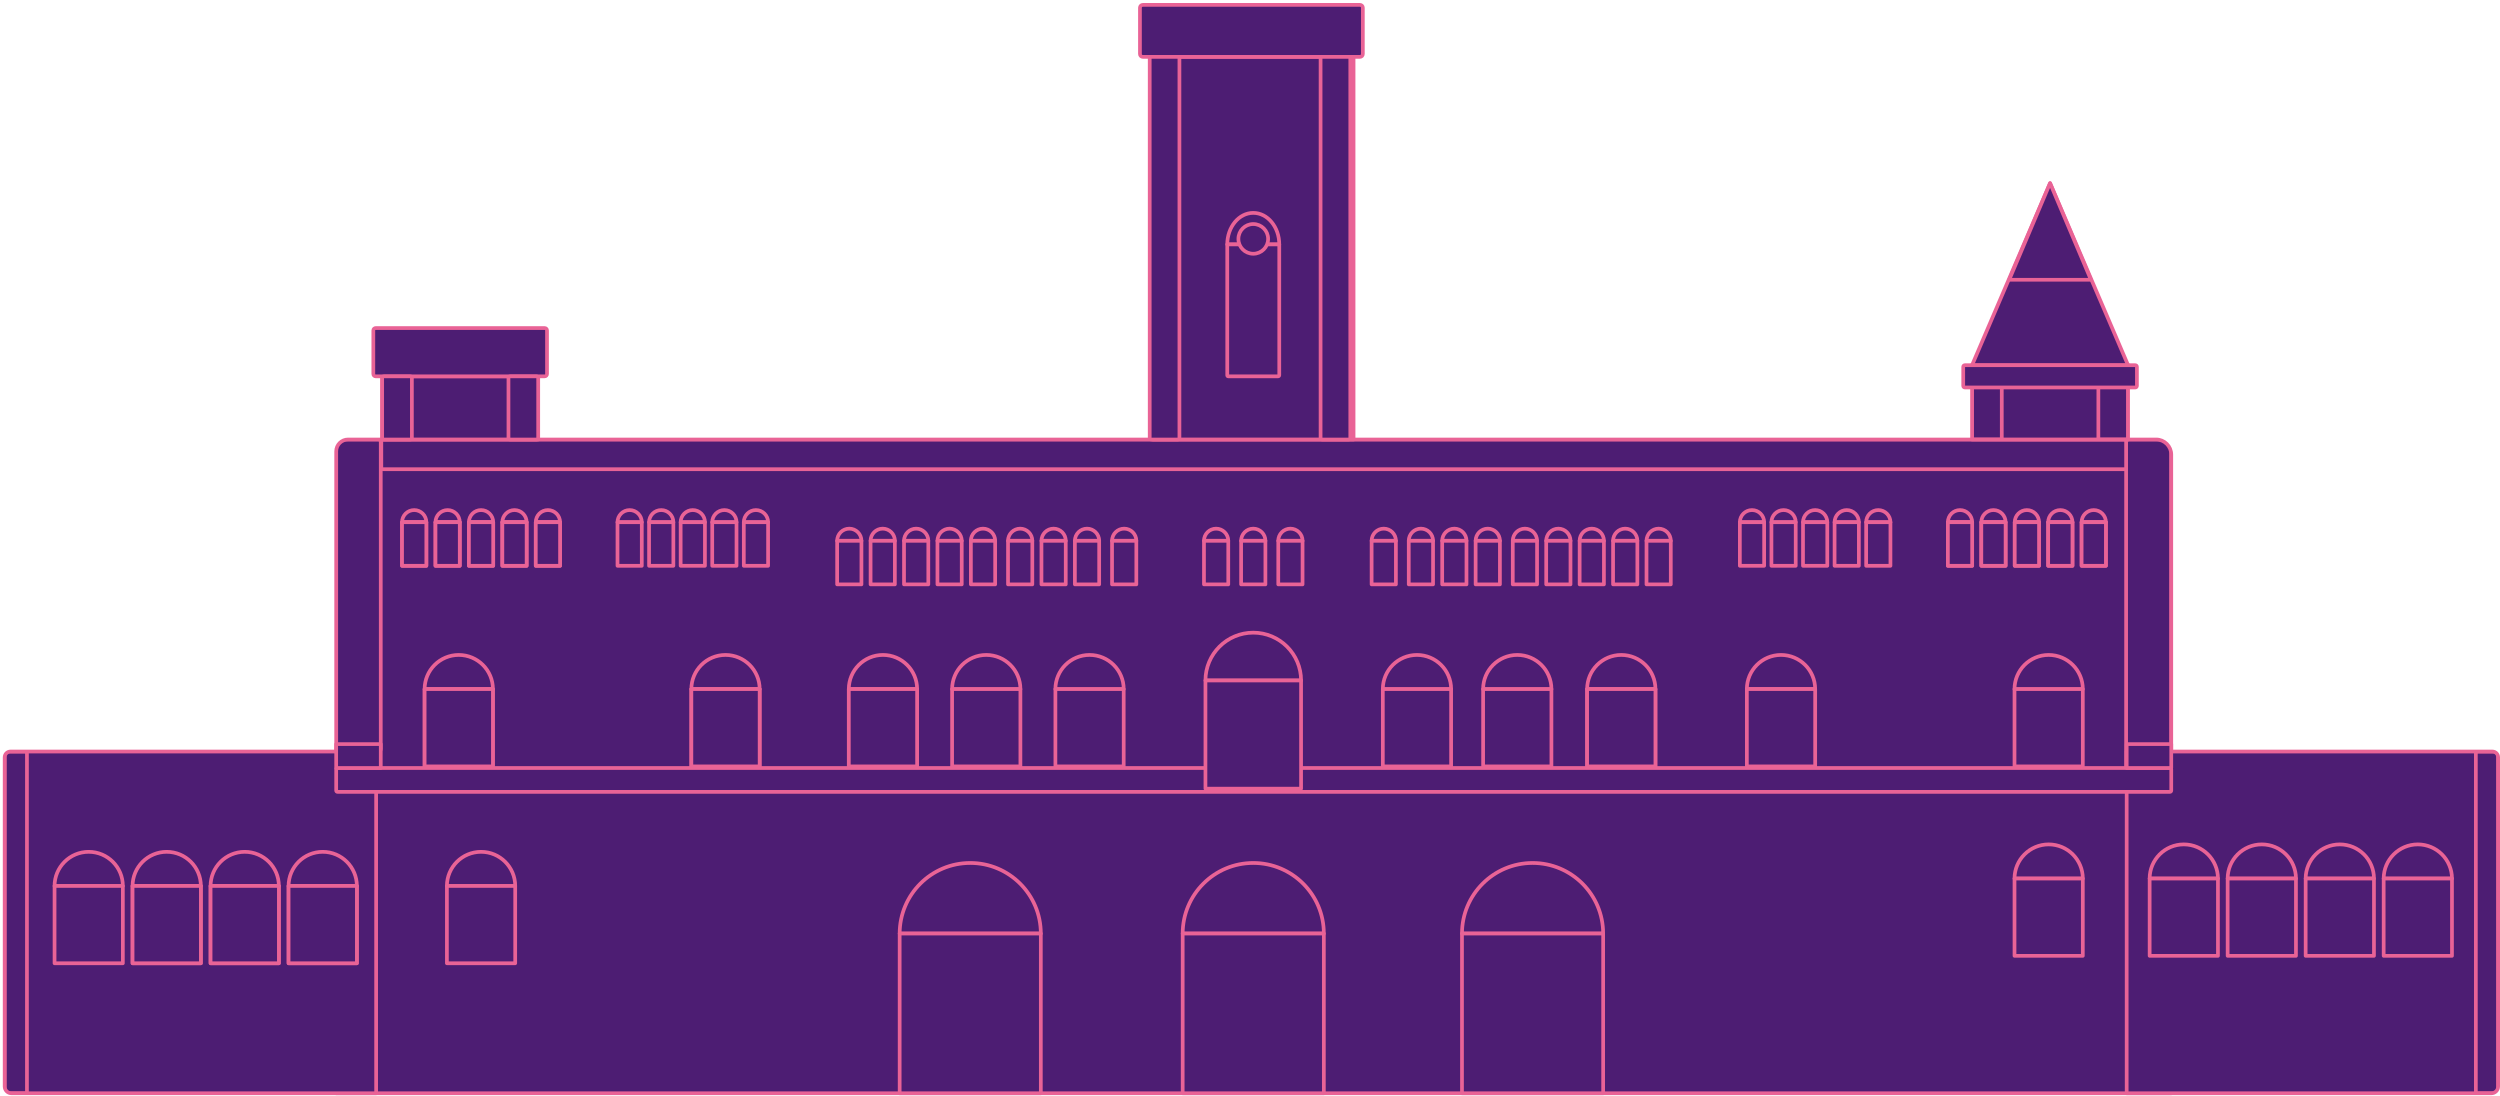 <?xml version="1.0" encoding="UTF-8" standalone="no"?><!DOCTYPE svg PUBLIC "-//W3C//DTD SVG 1.1//EN" "http://www.w3.org/Graphics/SVG/1.1/DTD/svg11.dtd"><svg width="100%" height="100%" viewBox="0 0 673 295" version="1.1" xmlns="http://www.w3.org/2000/svg" xmlns:xlink="http://www.w3.org/1999/xlink" xml:space="preserve" xmlns:serif="http://www.serif.com/" style="fill-rule:evenodd;clip-rule:evenodd;stroke-linejoin:round;stroke-miterlimit:1.414;"><g><g><path d="M584.5,122.391c0,-2.252 -1.828,-4.08 -4.08,-4.08l-486.715,0c-1.769,0 -3.205,1.436 -3.205,3.205l0,172.795l494,0l0,-171.92Z" style="fill:#4d1d73;"/><clipPath id="_clip1"><path d="M584.5,122.391c0,-2.252 -1.828,-4.08 -4.08,-4.08l-486.715,0c-1.769,0 -3.205,1.436 -3.205,3.205l0,172.795l494,0l0,-171.92Z"/></clipPath><g clip-path="url(#_clip1)"><path d="M584.5,118.985c0,-0.372 -0.302,-0.674 -0.675,-0.674l-10.798,0c-0.372,0 -0.675,0.302 -0.675,0.674l0,91.651c0,0.373 0.303,0.675 0.675,0.675l10.798,0c0.373,0 0.675,-0.302 0.675,-0.675l0,-91.651Z" style="fill:#4d1d73;stroke:#e96396;stroke-width:1px;"/><path d="M102.5,118.977c0,-0.368 -0.299,-0.666 -0.666,-0.666l-10.668,0c-0.367,0 -0.666,0.298 -0.666,0.666l0,82.667c0,0.368 0.299,0.667 0.666,0.667l10.668,0c0.367,0 0.666,-0.299 0.666,-0.667l0,-82.667Z" style="fill:#4d1d73;stroke:#e96396;stroke-width:1px;"/><path d="M571.908,126.311c0.245,0 0.444,-0.199 0.444,-0.444l0,-7.112c0,-0.245 -0.199,-0.444 -0.444,-0.444l-468.816,0c-0.245,0 -0.444,0.199 -0.444,0.444l0,7.112c0,0.245 0.199,0.444 0.444,0.444l468.816,0Z" style="fill:#4d1d73;stroke:#e96396;stroke-width:1px;"/></g><path d="M584.5,122.391c0,-2.252 -1.828,-4.08 -4.08,-4.08l-486.715,0c-1.769,0 -3.205,1.436 -3.205,3.205l0,172.795l494,0l0,-171.92Z" style="fill:none;stroke:#e96396;stroke-width:1px;"/><rect x="310.377" y="15.311" width="54" height="103" style="fill:#4d1d73;stroke:#e96396;stroke-width:1px;"/><path d="M363.5,9.755c0,-0.245 -0.199,-0.444 -0.444,-0.444l-7.112,0c-0.245,0 -0.444,0.199 -0.444,0.444l0,108.112c0,0.245 0.199,0.444 0.444,0.444l7.112,0c0.245,0 0.444,-0.199 0.444,-0.444l0,-108.112Z" style="fill:#4d1d73;stroke:#e96396;stroke-width:1px;"/><path d="M317.5,9.755c0,-0.245 -0.199,-0.444 -0.444,-0.444l-7.112,0c-0.245,0 -0.444,0.199 -0.444,0.444l0,108.112c0,0.245 0.199,0.444 0.444,0.444l7.112,0c0.245,0 0.444,-0.199 0.444,-0.444l0,-108.112Z" style="fill:#4d1d73;stroke:#e96396;stroke-width:1px;"/><path d="M366.877,2.088c0,-0.429 -0.348,-0.777 -0.777,-0.777l-58.445,0c-0.429,0 -0.778,0.348 -0.778,0.777l0,12.445c0,0.43 0.349,0.778 0.778,0.778l58.445,0c0.429,0 0.777,-0.348 0.777,-0.778l0,-12.445Z" style="fill:#4d1d73;stroke:#e96396;stroke-width:1px;"/><path d="M101.255,202.311l-98.433,0c-0.865,0 -1.567,0.702 -1.567,1.567l0,88.593c0,1.015 0.824,1.84 1.84,1.84l98.16,0l0,-92Z" style="fill:#4d1d73;"/><clipPath id="_clip2"><path d="M101.255,202.311l-98.433,0c-0.865,0 -1.567,0.702 -1.567,1.567l0,88.593c0,1.015 0.824,1.84 1.84,1.84l98.16,0l0,-92Z"/></clipPath><g clip-path="url(#_clip2)"><path d="M7.255,202.644c0,-0.184 -0.149,-0.333 -0.333,-0.333l-5.334,0c-0.184,0 -0.333,0.149 -0.333,0.333l0,91.334c0,0.184 0.149,0.333 0.333,0.333l5.334,0c0.184,0 0.333,-0.149 0.333,-0.333l0,-91.334Z" style="fill:#4d1d73;stroke:#e96396;stroke-width:1px;"/></g><path d="M101.255,202.311l-98.433,0c-0.865,0 -1.567,0.702 -1.567,1.567l0,88.593c0,1.015 0.824,1.84 1.84,1.84l98.16,0l0,-92Z" style="fill:none;stroke:#e96396;stroke-width:1px;"/><path d="M672.5,203.876c0,-0.864 -0.701,-1.565 -1.565,-1.565l-98.435,0l0,92l98.16,0c1.016,0 1.84,-0.825 1.84,-1.84l0,-88.595Z" style="fill:#4d1d73;"/><clipPath id="_clip3"><path d="M672.5,203.876c0,-0.864 -0.701,-1.565 -1.565,-1.565l-98.435,0l0,92l98.16,0c1.016,0 1.84,-0.825 1.84,-1.84l0,-88.595Z"/></clipPath><g clip-path="url(#_clip3)"><path d="M672.5,202.644c0,-0.184 -0.149,-0.333 -0.333,-0.333l-5.334,0c-0.184,0 -0.333,0.149 -0.333,0.333l0,91.334c0,0.184 0.149,0.333 0.333,0.333l5.334,0c0.184,0 0.333,-0.149 0.333,-0.333l0,-91.334Z" style="fill:#4d1d73;stroke:#e96396;stroke-width:1px;"/></g><path d="M672.5,203.876c0,-0.864 -0.701,-1.565 -1.565,-1.565l-98.435,0l0,92l98.16,0c1.016,0 1.84,-0.825 1.84,-1.84l0,-88.595Z" style="fill:none;stroke:#e96396;stroke-width:1px;"/><path d="M584.143,213.174c0.197,0 0.357,-0.16 0.357,-0.358l0,-5.717c0,-0.197 -0.16,-0.357 -0.357,-0.357l-493.286,0c-0.197,0 -0.357,0.16 -0.357,0.357l0,5.717c0,0.198 0.16,0.358 0.357,0.358l493.286,0Z" style="fill:#4d1d73;stroke:#e96396;stroke-width:1px;"/><rect x="572.5" y="200.311" width="12" height="6.431" style="fill:#4d1d73;stroke:#e96396;stroke-width:1px;"/><rect x="90.5" y="200.311" width="12" height="6.431" style="fill:#4d1d73;stroke:#e96396;stroke-width:1px;"/><g><rect x="102.877" y="101.311" width="42" height="17" style="fill:#4d1d73;stroke:#e96396;stroke-width:1px;"/><path d="M147.255,100.674c0,0.352 -0.285,0.637 -0.637,0.637l-45.481,0c-0.352,0 -0.637,-0.285 -0.637,-0.637l0,-11.727c0,-0.351 0.285,-0.636 0.637,-0.636l45.481,0c0.352,0 0.637,0.285 0.637,0.636l0,11.727Z" style="fill:#4d1d73;stroke:#e96396;stroke-width:1px;"/><path d="M110.877,101.755c0,-0.245 -0.199,-0.444 -0.444,-0.444l-7.111,0c-0.245,0 -0.445,0.199 -0.445,0.444l0,16.112c0,0.245 0.2,0.444 0.445,0.444l7.111,0c0.245,0 0.444,-0.199 0.444,-0.444l0,-16.112Z" style="fill:#4d1d73;stroke:#e96396;stroke-width:1px;"/><path d="M144.877,101.755c0,-0.245 -0.199,-0.444 -0.444,-0.444l-7.111,0c-0.245,0 -0.445,0.199 -0.445,0.444l0,16.112c0,0.245 0.2,0.444 0.445,0.444l7.111,0c0.245,0 0.444,-0.199 0.444,-0.444l0,-16.112Z" style="fill:#4d1d73;stroke:#e96396;stroke-width:1px;"/></g><g><rect x="530.877" y="98.311" width="42" height="20" style="fill:#4d1d73;"/><clipPath id="_clip4"><rect x="530.877" y="98.311" width="42" height="20"/></clipPath><g clip-path="url(#_clip4)"><path d="M538.877,98.755c0,-0.245 -0.199,-0.444 -0.444,-0.444l-7.111,0c-0.245,0 -0.445,0.199 -0.445,0.444l0,19.112c0,0.245 0.2,0.444 0.445,0.444l7.111,0c0.245,0 0.444,-0.199 0.444,-0.444l0,-19.112Z" style="fill:#4d1d73;stroke:#e96396;stroke-width:1px;"/><path d="M572.877,98.755c0,-0.245 -0.199,-0.444 -0.444,-0.444l-7.111,0c-0.245,0 -0.445,0.199 -0.445,0.444l0,19.112c0,0.245 0.2,0.444 0.445,0.444l7.111,0c0.245,0 0.444,-0.199 0.444,-0.444l0,-19.112Z" style="fill:#4d1d73;stroke:#e96396;stroke-width:1px;"/></g><rect x="530.877" y="98.311" width="42" height="20" style="fill:none;stroke:#e96396;stroke-width:1px;"/><g><path d="M551.877,49.311l21,49l-42,0l21,-49Z" style="fill:#4d1d73;stroke:#e96396;stroke-width:1px;"/><path d="M551.877,49.311l11,26l-22,0l11,-26Z" style="fill:#4d1d73;stroke:#e96396;stroke-width:1px;"/></g><path d="M575.255,103.873c0,0.242 -0.196,0.438 -0.438,0.438l-45.879,0c-0.242,0 -0.438,-0.196 -0.438,-0.438l0,-5.124c0,-0.242 0.196,-0.438 0.438,-0.438l45.879,0c0.242,0 0.438,0.196 0.438,0.438l0,5.124Z" style="fill:#4d1d73;stroke:#e96396;stroke-width:1px;"/></g><g><path d="M280.189,251.311c0,-10.494 -8.507,-19 -19,-19c-10.494,0 -19,8.506 -19,19l38,0Z" style="fill:#4d1d73;stroke:#e96396;stroke-width:1px;"/><rect x="242.189" y="251.311" width="38" height="43" style="fill:#4d1d73;stroke:#e96396;stroke-width:1px;"/></g><g><path d="M356.377,251.311c0,-10.494 -8.506,-19 -19,-19c-10.493,0 -19,8.506 -19,19l38,0Z" style="fill:#4d1d73;stroke:#e96396;stroke-width:1px;"/><rect x="318.377" y="251.311" width="38" height="43" style="fill:#4d1d73;stroke:#e96396;stroke-width:1px;"/></g><g><path d="M431.566,251.311c0,-10.494 -8.506,-19 -19,-19c-10.493,0 -19,8.506 -19,19l38,0Z" style="fill:#4d1d73;stroke:#e96396;stroke-width:1px;"/><rect x="393.566" y="251.311" width="38" height="43" style="fill:#4d1d73;stroke:#e96396;stroke-width:1px;"/></g><g><path d="M344.377,65.795c0,-4.686 -3.134,-8.484 -7,-8.484c-3.866,0 -7,3.798 -7,8.484l14,0Z" style="fill:#4d1d73;stroke:#e96396;stroke-width:1px;"/><path d="M344.377,65.795l-14,0l0,35.249c0,0.147 0.12,0.267 0.267,0.267l13.417,0c0.175,0 0.316,-0.142 0.316,-0.316l0,-35.2Z" style="fill:#4d1d73;stroke:#e96396;stroke-width:1px;"/><circle cx="337.377" cy="64.311" r="4" style="fill:#4d1d73;stroke:#e96396;stroke-width:1px;"/></g></g><g><g><path d="M350.248,183.182c0,-7.109 -5.762,-12.871 -12.871,-12.871c-7.108,0 -12.871,5.762 -12.871,12.871l25.742,0Z" style="fill:#4d1d73;stroke:#e96396;stroke-width:1px;"/><rect x="324.506" y="183.182" width="25.742" height="29.129" style="fill:#4d1d73;stroke:#e96396;stroke-width:1px;"/></g><g><path d="M302.5,185.504c0,-5.077 -4.116,-9.193 -9.194,-9.193c-5.077,0 -9.193,4.116 -9.193,9.193l18.387,0Z" style="fill:#4d1d73;stroke:#e96396;stroke-width:1px;"/><rect x="284.113" y="185.504" width="18.387" height="20.806" style="fill:#4d1d73;stroke:#e96396;stroke-width:1px;"/></g><g><path d="M274.694,185.504c0,-5.077 -4.117,-9.193 -9.194,-9.193c-5.077,0 -9.194,4.116 -9.194,9.193l18.388,0Z" style="fill:#4d1d73;stroke:#e96396;stroke-width:1px;"/><rect x="256.306" y="185.504" width="18.387" height="20.806" style="fill:#4d1d73;stroke:#e96396;stroke-width:1px;"/></g><g><path d="M246.887,185.504c0,-5.077 -4.116,-9.193 -9.193,-9.193c-5.078,0 -9.194,4.116 -9.194,9.193l18.387,0Z" style="fill:#4d1d73;stroke:#e96396;stroke-width:1px;"/><rect x="228.5" y="185.504" width="18.387" height="20.806" style="fill:#4d1d73;stroke:#e96396;stroke-width:1px;"/><rect x="228.5" y="185.504" width="18.387" height="20.806" style="fill:#4d1d73;stroke:#e96396;stroke-width:1px;"/></g><g><path d="M204.5,185.504c0,-5.077 -4.116,-9.193 -9.194,-9.193c-5.077,0 -9.193,4.116 -9.193,9.193l18.387,0Z" style="fill:#4d1d73;stroke:#e96396;stroke-width:1px;"/><rect x="186.113" y="185.504" width="18.387" height="20.806" style="fill:#4d1d73;stroke:#e96396;stroke-width:1px;"/><rect x="186.113" y="185.504" width="18.387" height="20.806" style="fill:#4d1d73;stroke:#e96396;stroke-width:1px;"/></g><g><path d="M132.694,185.504c0,-5.077 -4.117,-9.193 -9.194,-9.193c-5.077,0 -9.194,4.116 -9.194,9.193l18.388,0Z" style="fill:#4d1d73;stroke:#e96396;stroke-width:1px;"/><rect x="114.306" y="185.504" width="18.387" height="20.806" style="fill:#4d1d73;stroke:#e96396;stroke-width:1px;"/><rect x="114.306" y="185.504" width="18.387" height="20.806" style="fill:#4d1d73;stroke:#e96396;stroke-width:1px;"/></g><g><path d="M560.694,185.504c0,-5.077 -4.117,-9.193 -9.194,-9.193c-5.077,0 -9.194,4.116 -9.194,9.193l18.388,0Z" style="fill:#4d1d73;stroke:#e96396;stroke-width:1px;"/><rect x="542.306" y="185.504" width="18.387" height="20.806" style="fill:#4d1d73;stroke:#e96396;stroke-width:1px;"/></g><g><path d="M372.255,185.504c0,-5.077 4.116,-9.193 9.193,-9.193c5.078,0 9.194,4.116 9.194,9.193l-18.387,0Z" style="fill:#4d1d73;stroke:#e96396;stroke-width:1px;"/><rect x="372.255" y="185.504" width="18.387" height="20.806" style="fill:#4d1d73;stroke:#e96396;stroke-width:1px;"/></g><g><path d="M399.255,185.504c0,-5.077 4.116,-9.193 9.193,-9.193c5.078,0 9.194,4.116 9.194,9.193l-18.387,0Z" style="fill:#4d1d73;stroke:#e96396;stroke-width:1px;"/><rect x="399.255" y="185.504" width="18.387" height="20.806" style="fill:#4d1d73;stroke:#e96396;stroke-width:1px;"/></g><g><path d="M427.255,185.504c0,-5.077 4.116,-9.193 9.193,-9.193c5.078,0 9.194,4.116 9.194,9.193l-18.387,0Z" style="fill:#4d1d73;stroke:#e96396;stroke-width:1px;"/><rect x="427.255" y="185.504" width="18.387" height="20.806" style="fill:#4d1d73;stroke:#e96396;stroke-width:1px;"/><rect x="427.255" y="185.504" width="18.387" height="20.806" style="fill:#4d1d73;stroke:#e96396;stroke-width:1px;"/></g><g><path d="M470.255,185.504c0,-5.077 4.116,-9.193 9.193,-9.193c5.078,0 9.194,4.116 9.194,9.193l-18.387,0Z" style="fill:#4d1d73;stroke:#e96396;stroke-width:1px;"/><rect x="470.255" y="185.504" width="18.387" height="20.806" style="fill:#4d1d73;stroke:#e96396;stroke-width:1px;"/><rect x="470.255" y="185.504" width="18.387" height="20.806" style="fill:#4d1d73;stroke:#e96396;stroke-width:1px;"/></g></g><g><g><path d="M138.694,238.504c0,-5.077 -4.117,-9.193 -9.194,-9.193c-5.077,0 -9.194,4.116 -9.194,9.193l18.388,0Z" style="fill:#4d1d73;stroke:#e96396;stroke-width:1px;"/><rect x="120.306" y="238.504" width="18.387" height="20.806" style="fill:#4d1d73;stroke:#e96396;stroke-width:1px;"/></g><g><path d="M96.071,238.504c0,-5.077 -4.116,-9.193 -9.194,-9.193c-5.077,0 -9.193,4.116 -9.193,9.193l18.387,0Z" style="fill:#4d1d73;stroke:#e96396;stroke-width:1px;"/><rect x="77.684" y="238.504" width="18.387" height="20.806" style="fill:#4d1d73;stroke:#e96396;stroke-width:1px;"/><rect x="77.684" y="238.504" width="18.387" height="20.806" style="fill:#4d1d73;stroke:#e96396;stroke-width:1px;"/></g><g><path d="M75.071,238.504c0,-5.077 -4.116,-9.193 -9.194,-9.193c-5.077,0 -9.193,4.116 -9.193,9.193l18.387,0Z" style="fill:#4d1d73;stroke:#e96396;stroke-width:1px;"/><rect x="56.684" y="238.504" width="18.387" height="20.806" style="fill:#4d1d73;stroke:#e96396;stroke-width:1px;"/><rect x="56.684" y="238.504" width="18.387" height="20.806" style="fill:#4d1d73;stroke:#e96396;stroke-width:1px;"/></g><g><path d="M54.071,238.504c0,-5.077 -4.116,-9.193 -9.194,-9.193c-5.077,0 -9.193,4.116 -9.193,9.193l18.387,0Z" style="fill:#4d1d73;stroke:#e96396;stroke-width:1px;"/><rect x="35.684" y="238.504" width="18.387" height="20.806" style="fill:#4d1d73;stroke:#e96396;stroke-width:1px;"/><rect x="35.684" y="238.504" width="18.387" height="20.806" style="fill:#4d1d73;stroke:#e96396;stroke-width:1px;"/></g><g><path d="M33.071,238.504c0,-5.077 -4.116,-9.193 -9.194,-9.193c-5.077,0 -9.193,4.116 -9.193,9.193l18.387,0Z" style="fill:#4d1d73;stroke:#e96396;stroke-width:1px;"/><rect x="14.684" y="238.504" width="18.387" height="20.806" style="fill:#4d1d73;stroke:#e96396;stroke-width:1px;"/></g><g><path d="M560.694,236.504c0,-5.077 -4.117,-9.193 -9.194,-9.193c-5.077,0 -9.194,4.116 -9.194,9.193l18.388,0Z" style="fill:#4d1d73;stroke:#e96396;stroke-width:1px;"/><rect x="542.306" y="236.504" width="18.387" height="20.806" style="fill:#4d1d73;stroke:#e96396;stroke-width:1px;"/></g><g><path d="M597.071,236.504c0,-5.077 -4.116,-9.193 -9.194,-9.193c-5.077,0 -9.193,4.116 -9.193,9.193l18.387,0Z" style="fill:#4d1d73;stroke:#e96396;stroke-width:1px;"/><rect x="578.684" y="236.504" width="18.387" height="20.806" style="fill:#4d1d73;stroke:#e96396;stroke-width:1px;"/></g><g><path d="M618.071,236.504c0,-5.077 -4.116,-9.193 -9.194,-9.193c-5.077,0 -9.193,4.116 -9.193,9.193l18.387,0Z" style="fill:#4d1d73;stroke:#e96396;stroke-width:1px;"/><rect x="599.684" y="236.504" width="18.387" height="20.806" style="fill:#4d1d73;stroke:#e96396;stroke-width:1px;"/></g><g><path d="M639.071,236.504c0,-5.077 -4.116,-9.193 -9.194,-9.193c-5.077,0 -9.193,4.116 -9.193,9.193l18.387,0Z" style="fill:#4d1d73;stroke:#e96396;stroke-width:1px;"/><rect x="620.684" y="236.504" width="18.387" height="20.806" style="fill:#4d1d73;stroke:#e96396;stroke-width:1px;"/></g><g><path d="M660.071,236.504c0,-5.077 -4.116,-9.193 -9.194,-9.193c-5.077,0 -9.193,4.116 -9.193,9.193l18.387,0Z" style="fill:#4d1d73;stroke:#e96396;stroke-width:1px;"/><rect x="641.684" y="236.504" width="18.387" height="20.806" style="fill:#4d1d73;stroke:#e96396;stroke-width:1px;"/></g></g><g><g><g><path d="M114.769,140.58c0,-1.806 -1.464,-3.269 -3.269,-3.269c-1.805,0 -3.269,1.463 -3.269,3.269l6.538,0Z" style="fill:#4d1d73;stroke:#e96396;stroke-width:1px;"/><rect x="108.231" y="140.58" width="6.538" height="11.731" style="fill:#4d1d73;stroke:#e96396;stroke-width:1px;"/><rect x="108.231" y="140.58" width="6.538" height="11.731" style="fill:#4d1d73;stroke:#e96396;stroke-width:1px;"/></g><g><path d="M123.769,140.58c0,-1.806 -1.464,-3.269 -3.269,-3.269c-1.805,0 -3.269,1.463 -3.269,3.269l6.538,0Z" style="fill:#4d1d73;stroke:#e96396;stroke-width:1px;"/><rect x="117.231" y="140.58" width="6.538" height="11.731" style="fill:#4d1d73;stroke:#e96396;stroke-width:1px;"/><rect x="117.231" y="140.58" width="6.538" height="11.731" style="fill:#4d1d73;stroke:#e96396;stroke-width:1px;"/></g><g><path d="M132.769,140.58c0,-1.806 -1.464,-3.269 -3.269,-3.269c-1.805,0 -3.269,1.463 -3.269,3.269l6.538,0Z" style="fill:#4d1d73;stroke:#e96396;stroke-width:1px;"/><rect x="126.231" y="140.58" width="6.538" height="11.731" style="fill:#4d1d73;stroke:#e96396;stroke-width:1px;"/><rect x="126.231" y="140.58" width="6.538" height="11.731" style="fill:#4d1d73;stroke:#e96396;stroke-width:1px;"/></g><g><path d="M141.769,140.58c0,-1.806 -1.464,-3.269 -3.269,-3.269c-1.805,0 -3.269,1.463 -3.269,3.269l6.538,0Z" style="fill:#4d1d73;stroke:#e96396;stroke-width:1px;"/><rect x="135.231" y="140.58" width="6.538" height="11.731" style="fill:#4d1d73;stroke:#e96396;stroke-width:1px;"/><rect x="135.231" y="140.58" width="6.538" height="11.731" style="fill:#4d1d73;stroke:#e96396;stroke-width:1px;"/></g><g><path d="M150.769,140.58c0,-1.806 -1.464,-3.269 -3.269,-3.269c-1.805,0 -3.269,1.463 -3.269,3.269l6.538,0Z" style="fill:#4d1d73;stroke:#e96396;stroke-width:1px;"/><rect x="144.231" y="140.58" width="6.538" height="11.731" style="fill:#4d1d73;stroke:#e96396;stroke-width:1px;"/><rect x="144.231" y="140.58" width="6.538" height="11.731" style="fill:#4d1d73;stroke:#e96396;stroke-width:1px;"/></g></g><g><g><path d="M350.646,145.58c0,-1.806 -1.463,-3.269 -3.269,-3.269c-1.805,0 -3.268,1.463 -3.268,3.269l6.537,0Z" style="fill:#4d1d73;stroke:#e96396;stroke-width:1px;"/><rect x="344.109" y="145.58" width="6.538" height="11.731" style="fill:#4d1d73;stroke:#e96396;stroke-width:1px;"/></g><g><path d="M340.646,145.58c0,-1.806 -1.463,-3.269 -3.269,-3.269c-1.805,0 -3.268,1.463 -3.268,3.269l6.537,0Z" style="fill:#4d1d73;stroke:#e96396;stroke-width:1px;"/><rect x="334.109" y="145.58" width="6.538" height="11.731" style="fill:#4d1d73;stroke:#e96396;stroke-width:1px;"/></g><g><path d="M330.646,145.58c0,-1.806 -1.463,-3.269 -3.269,-3.269c-1.805,0 -3.268,1.463 -3.268,3.269l6.537,0Z" style="fill:#4d1d73;stroke:#e96396;stroke-width:1px;"/><rect x="324.109" y="145.58" width="6.538" height="11.731" style="fill:#4d1d73;stroke:#e96396;stroke-width:1px;"/></g></g><g><g><path d="M305.899,145.58c0,-1.806 -1.464,-3.269 -3.269,-3.269c-1.805,0 -3.269,1.463 -3.269,3.269l6.538,0Z" style="fill:#4d1d73;stroke:#e96396;stroke-width:1px;"/><rect x="299.361" y="145.58" width="6.538" height="11.731" style="fill:#4d1d73;stroke:#e96396;stroke-width:1px;"/></g><g><path d="M295.899,145.58c0,-1.806 -1.464,-3.269 -3.269,-3.269c-1.805,0 -3.269,1.463 -3.269,3.269l6.538,0Z" style="fill:#4d1d73;stroke:#e96396;stroke-width:1px;"/><rect x="289.361" y="145.58" width="6.538" height="11.731" style="fill:#4d1d73;stroke:#e96396;stroke-width:1px;"/></g><g><path d="M286.899,145.58c0,-1.806 -1.464,-3.269 -3.269,-3.269c-1.805,0 -3.269,1.463 -3.269,3.269l6.538,0Z" style="fill:#4d1d73;stroke:#e96396;stroke-width:1px;"/><rect x="280.361" y="145.58" width="6.538" height="11.731" style="fill:#4d1d73;stroke:#e96396;stroke-width:1px;"/></g><g><path d="M277.899,145.58c0,-1.806 -1.464,-3.269 -3.269,-3.269c-1.805,0 -3.269,1.463 -3.269,3.269l6.538,0Z" style="fill:#4d1d73;stroke:#e96396;stroke-width:1px;"/><rect x="271.361" y="145.58" width="6.538" height="11.731" style="fill:#4d1d73;stroke:#e96396;stroke-width:1px;"/></g><g><path d="M267.899,145.58c0,-1.806 -1.464,-3.269 -3.269,-3.269c-1.805,0 -3.269,1.463 -3.269,3.269l6.538,0Z" style="fill:#4d1d73;stroke:#e96396;stroke-width:1px;"/><rect x="261.361" y="145.58" width="6.538" height="11.731" style="fill:#4d1d73;stroke:#e96396;stroke-width:1px;"/></g><g><path d="M258.899,145.58c0,-1.806 -1.464,-3.269 -3.269,-3.269c-1.805,0 -3.269,1.463 -3.269,3.269l6.538,0Z" style="fill:#4d1d73;stroke:#e96396;stroke-width:1px;"/><rect x="252.361" y="145.58" width="6.538" height="11.731" style="fill:#4d1d73;stroke:#e96396;stroke-width:1px;"/></g><g><path d="M249.899,145.58c0,-1.806 -1.464,-3.269 -3.269,-3.269c-1.805,0 -3.269,1.463 -3.269,3.269l6.538,0Z" style="fill:#4d1d73;stroke:#e96396;stroke-width:1px;"/><rect x="243.361" y="145.58" width="6.538" height="11.731" style="fill:#4d1d73;stroke:#e96396;stroke-width:1px;"/></g><g><path d="M240.899,145.58c0,-1.806 -1.464,-3.269 -3.269,-3.269c-1.805,0 -3.269,1.463 -3.269,3.269l6.538,0Z" style="fill:#4d1d73;stroke:#e96396;stroke-width:1px;"/><rect x="234.361" y="145.58" width="6.538" height="11.731" style="fill:#4d1d73;stroke:#e96396;stroke-width:1px;"/></g><g><path d="M231.899,145.58c0,-1.806 -1.464,-3.269 -3.269,-3.269c-1.805,0 -3.269,1.463 -3.269,3.269l6.538,0Z" style="fill:#4d1d73;stroke:#e96396;stroke-width:1px;"/><rect x="225.361" y="145.58" width="6.538" height="11.731" style="fill:#4d1d73;stroke:#e96396;stroke-width:1px;"/></g></g><g><g><path d="M206.769,140.58c0,-1.806 -1.464,-3.269 -3.269,-3.269c-1.805,0 -3.269,1.463 -3.269,3.269l6.538,0Z" style="fill:#4d1d73;stroke:#e96396;stroke-width:1px;"/><rect x="200.231" y="140.58" width="6.538" height="11.731" style="fill:#4d1d73;stroke:#e96396;stroke-width:1px;"/></g><g><path d="M198.269,140.58c0,-1.806 -1.464,-3.269 -3.269,-3.269c-1.805,0 -3.269,1.463 -3.269,3.269l6.538,0Z" style="fill:#4d1d73;stroke:#e96396;stroke-width:1px;"/><rect x="191.731" y="140.58" width="6.538" height="11.731" style="fill:#4d1d73;stroke:#e96396;stroke-width:1px;"/></g><g><path d="M189.769,140.58c0,-1.806 -1.464,-3.269 -3.269,-3.269c-1.805,0 -3.269,1.463 -3.269,3.269l6.538,0Z" style="fill:#4d1d73;stroke:#e96396;stroke-width:1px;"/><rect x="183.231" y="140.58" width="6.538" height="11.731" style="fill:#4d1d73;stroke:#e96396;stroke-width:1px;"/></g><g><path d="M181.269,140.58c0,-1.806 -1.464,-3.269 -3.269,-3.269c-1.805,0 -3.269,1.463 -3.269,3.269l6.538,0Z" style="fill:#4d1d73;stroke:#e96396;stroke-width:1px;"/><rect x="174.731" y="140.58" width="6.538" height="11.731" style="fill:#4d1d73;stroke:#e96396;stroke-width:1px;"/></g><g><path d="M172.769,140.58c0,-1.806 -1.464,-3.269 -3.269,-3.269c-1.805,0 -3.269,1.463 -3.269,3.269l6.538,0Z" style="fill:#4d1d73;stroke:#e96396;stroke-width:1px;"/><rect x="166.231" y="140.58" width="6.538" height="11.731" style="fill:#4d1d73;stroke:#e96396;stroke-width:1px;"/></g></g><g><g><path d="M560.369,140.58c0,-1.806 1.463,-3.269 3.269,-3.269c1.805,0 3.269,1.463 3.269,3.269l-6.538,0Z" style="fill:#4d1d73;stroke:#e96396;stroke-width:1px;"/><rect x="560.369" y="140.58" width="6.538" height="11.731" style="fill:#4d1d73;stroke:#e96396;stroke-width:1px;"/><rect x="560.369" y="140.58" width="6.538" height="11.731" style="fill:#4d1d73;stroke:#e96396;stroke-width:1px;"/></g><g><path d="M551.369,140.58c0,-1.806 1.463,-3.269 3.269,-3.269c1.805,0 3.269,1.463 3.269,3.269l-6.538,0Z" style="fill:#4d1d73;stroke:#e96396;stroke-width:1px;"/><rect x="551.369" y="140.58" width="6.538" height="11.731" style="fill:#4d1d73;stroke:#e96396;stroke-width:1px;"/><rect x="551.369" y="140.58" width="6.538" height="11.731" style="fill:#4d1d73;stroke:#e96396;stroke-width:1px;"/></g><g><path d="M542.369,140.58c0,-1.806 1.463,-3.269 3.269,-3.269c1.805,0 3.269,1.463 3.269,3.269l-6.538,0Z" style="fill:#4d1d73;stroke:#e96396;stroke-width:1px;"/><rect x="542.369" y="140.58" width="6.538" height="11.731" style="fill:#4d1d73;stroke:#e96396;stroke-width:1px;"/><rect x="542.369" y="140.58" width="6.538" height="11.731" style="fill:#4d1d73;stroke:#e96396;stroke-width:1px;"/></g><g><path d="M533.369,140.58c0,-1.806 1.463,-3.269 3.269,-3.269c1.805,0 3.269,1.463 3.269,3.269l-6.538,0Z" style="fill:#4d1d73;stroke:#e96396;stroke-width:1px;"/><rect x="533.369" y="140.58" width="6.538" height="11.731" style="fill:#4d1d73;stroke:#e96396;stroke-width:1px;"/><rect x="533.369" y="140.58" width="6.538" height="11.731" style="fill:#4d1d73;stroke:#e96396;stroke-width:1px;"/></g><g><path d="M524.369,140.58c0,-1.806 1.463,-3.269 3.269,-3.269c1.805,0 3.269,1.463 3.269,3.269l-6.538,0Z" style="fill:#4d1d73;stroke:#e96396;stroke-width:1px;"/><rect x="524.369" y="140.58" width="6.538" height="11.731" style="fill:#4d1d73;stroke:#e96396;stroke-width:1px;"/><rect x="524.369" y="140.58" width="6.538" height="11.731" style="fill:#4d1d73;stroke:#e96396;stroke-width:1px;"/></g></g><g><g><path d="M369.239,145.58c0,-1.806 1.463,-3.269 3.269,-3.269c1.805,0 3.268,1.463 3.268,3.269l-6.537,0Z" style="fill:#4d1d73;stroke:#e96396;stroke-width:1px;"/><rect x="369.239" y="145.58" width="6.538" height="11.731" style="fill:#4d1d73;stroke:#e96396;stroke-width:1px;"/></g><g><path d="M379.239,145.58c0,-1.806 1.463,-3.269 3.269,-3.269c1.805,0 3.268,1.463 3.268,3.269l-6.537,0Z" style="fill:#4d1d73;stroke:#e96396;stroke-width:1px;"/><rect x="379.239" y="145.58" width="6.538" height="11.731" style="fill:#4d1d73;stroke:#e96396;stroke-width:1px;"/></g><g><path d="M388.239,145.58c0,-1.806 1.463,-3.269 3.269,-3.269c1.805,0 3.268,1.463 3.268,3.269l-6.537,0Z" style="fill:#4d1d73;stroke:#e96396;stroke-width:1px;"/><rect x="388.239" y="145.58" width="6.538" height="11.731" style="fill:#4d1d73;stroke:#e96396;stroke-width:1px;"/></g><g><path d="M397.239,145.58c0,-1.806 1.463,-3.269 3.269,-3.269c1.805,0 3.268,1.463 3.268,3.269l-6.537,0Z" style="fill:#4d1d73;stroke:#e96396;stroke-width:1px;"/><rect x="397.239" y="145.58" width="6.538" height="11.731" style="fill:#4d1d73;stroke:#e96396;stroke-width:1px;"/></g><g><path d="M407.239,145.58c0,-1.806 1.463,-3.269 3.269,-3.269c1.805,0 3.268,1.463 3.268,3.269l-6.537,0Z" style="fill:#4d1d73;stroke:#e96396;stroke-width:1px;"/><rect x="407.239" y="145.58" width="6.538" height="11.731" style="fill:#4d1d73;stroke:#e96396;stroke-width:1px;"/></g><g><path d="M416.239,145.58c0,-1.806 1.463,-3.269 3.269,-3.269c1.805,0 3.268,1.463 3.268,3.269l-6.537,0Z" style="fill:#4d1d73;stroke:#e96396;stroke-width:1px;"/><rect x="416.239" y="145.58" width="6.538" height="11.731" style="fill:#4d1d73;stroke:#e96396;stroke-width:1px;"/></g><g><path d="M425.239,145.58c0,-1.806 1.463,-3.269 3.269,-3.269c1.805,0 3.268,1.463 3.268,3.269l-6.537,0Z" style="fill:#4d1d73;stroke:#e96396;stroke-width:1px;"/><rect x="425.239" y="145.58" width="6.538" height="11.731" style="fill:#4d1d73;stroke:#e96396;stroke-width:1px;"/></g><g><path d="M434.239,145.58c0,-1.806 1.463,-3.269 3.269,-3.269c1.805,0 3.268,1.463 3.268,3.269l-6.537,0Z" style="fill:#4d1d73;stroke:#e96396;stroke-width:1px;"/><rect x="434.239" y="145.58" width="6.538" height="11.731" style="fill:#4d1d73;stroke:#e96396;stroke-width:1px;"/></g><g><path d="M443.239,145.58c0,-1.806 1.463,-3.269 3.269,-3.269c1.805,0 3.268,1.463 3.268,3.269l-6.537,0Z" style="fill:#4d1d73;stroke:#e96396;stroke-width:1px;"/><rect x="443.239" y="145.58" width="6.538" height="11.731" style="fill:#4d1d73;stroke:#e96396;stroke-width:1px;"/></g></g><g><g><path d="M468.369,140.58c0,-1.806 1.463,-3.269 3.269,-3.269c1.805,0 3.269,1.463 3.269,3.269l-6.538,0Z" style="fill:#4d1d73;stroke:#e96396;stroke-width:1px;"/><rect x="468.369" y="140.58" width="6.538" height="11.731" style="fill:#4d1d73;stroke:#e96396;stroke-width:1px;"/></g><g><path d="M476.869,140.58c0,-1.806 1.463,-3.269 3.269,-3.269c1.805,0 3.269,1.463 3.269,3.269l-6.538,0Z" style="fill:#4d1d73;stroke:#e96396;stroke-width:1px;"/><rect x="476.869" y="140.58" width="6.538" height="11.731" style="fill:#4d1d73;stroke:#e96396;stroke-width:1px;"/></g><g><path d="M485.369,140.58c0,-1.806 1.463,-3.269 3.269,-3.269c1.805,0 3.269,1.463 3.269,3.269l-6.538,0Z" style="fill:#4d1d73;stroke:#e96396;stroke-width:1px;"/><rect x="485.369" y="140.58" width="6.538" height="11.731" style="fill:#4d1d73;stroke:#e96396;stroke-width:1px;"/></g><g><path d="M493.869,140.58c0,-1.806 1.463,-3.269 3.269,-3.269c1.805,0 3.269,1.463 3.269,3.269l-6.538,0Z" style="fill:#4d1d73;stroke:#e96396;stroke-width:1px;"/><rect x="493.869" y="140.58" width="6.538" height="11.731" style="fill:#4d1d73;stroke:#e96396;stroke-width:1px;"/></g><g><path d="M502.369,140.58c0,-1.806 1.463,-3.269 3.269,-3.269c1.805,0 3.269,1.463 3.269,3.269l-6.538,0Z" style="fill:#4d1d73;stroke:#e96396;stroke-width:1px;"/><rect x="502.369" y="140.58" width="6.538" height="11.731" style="fill:#4d1d73;stroke:#e96396;stroke-width:1px;"/></g></g></g></g></svg>